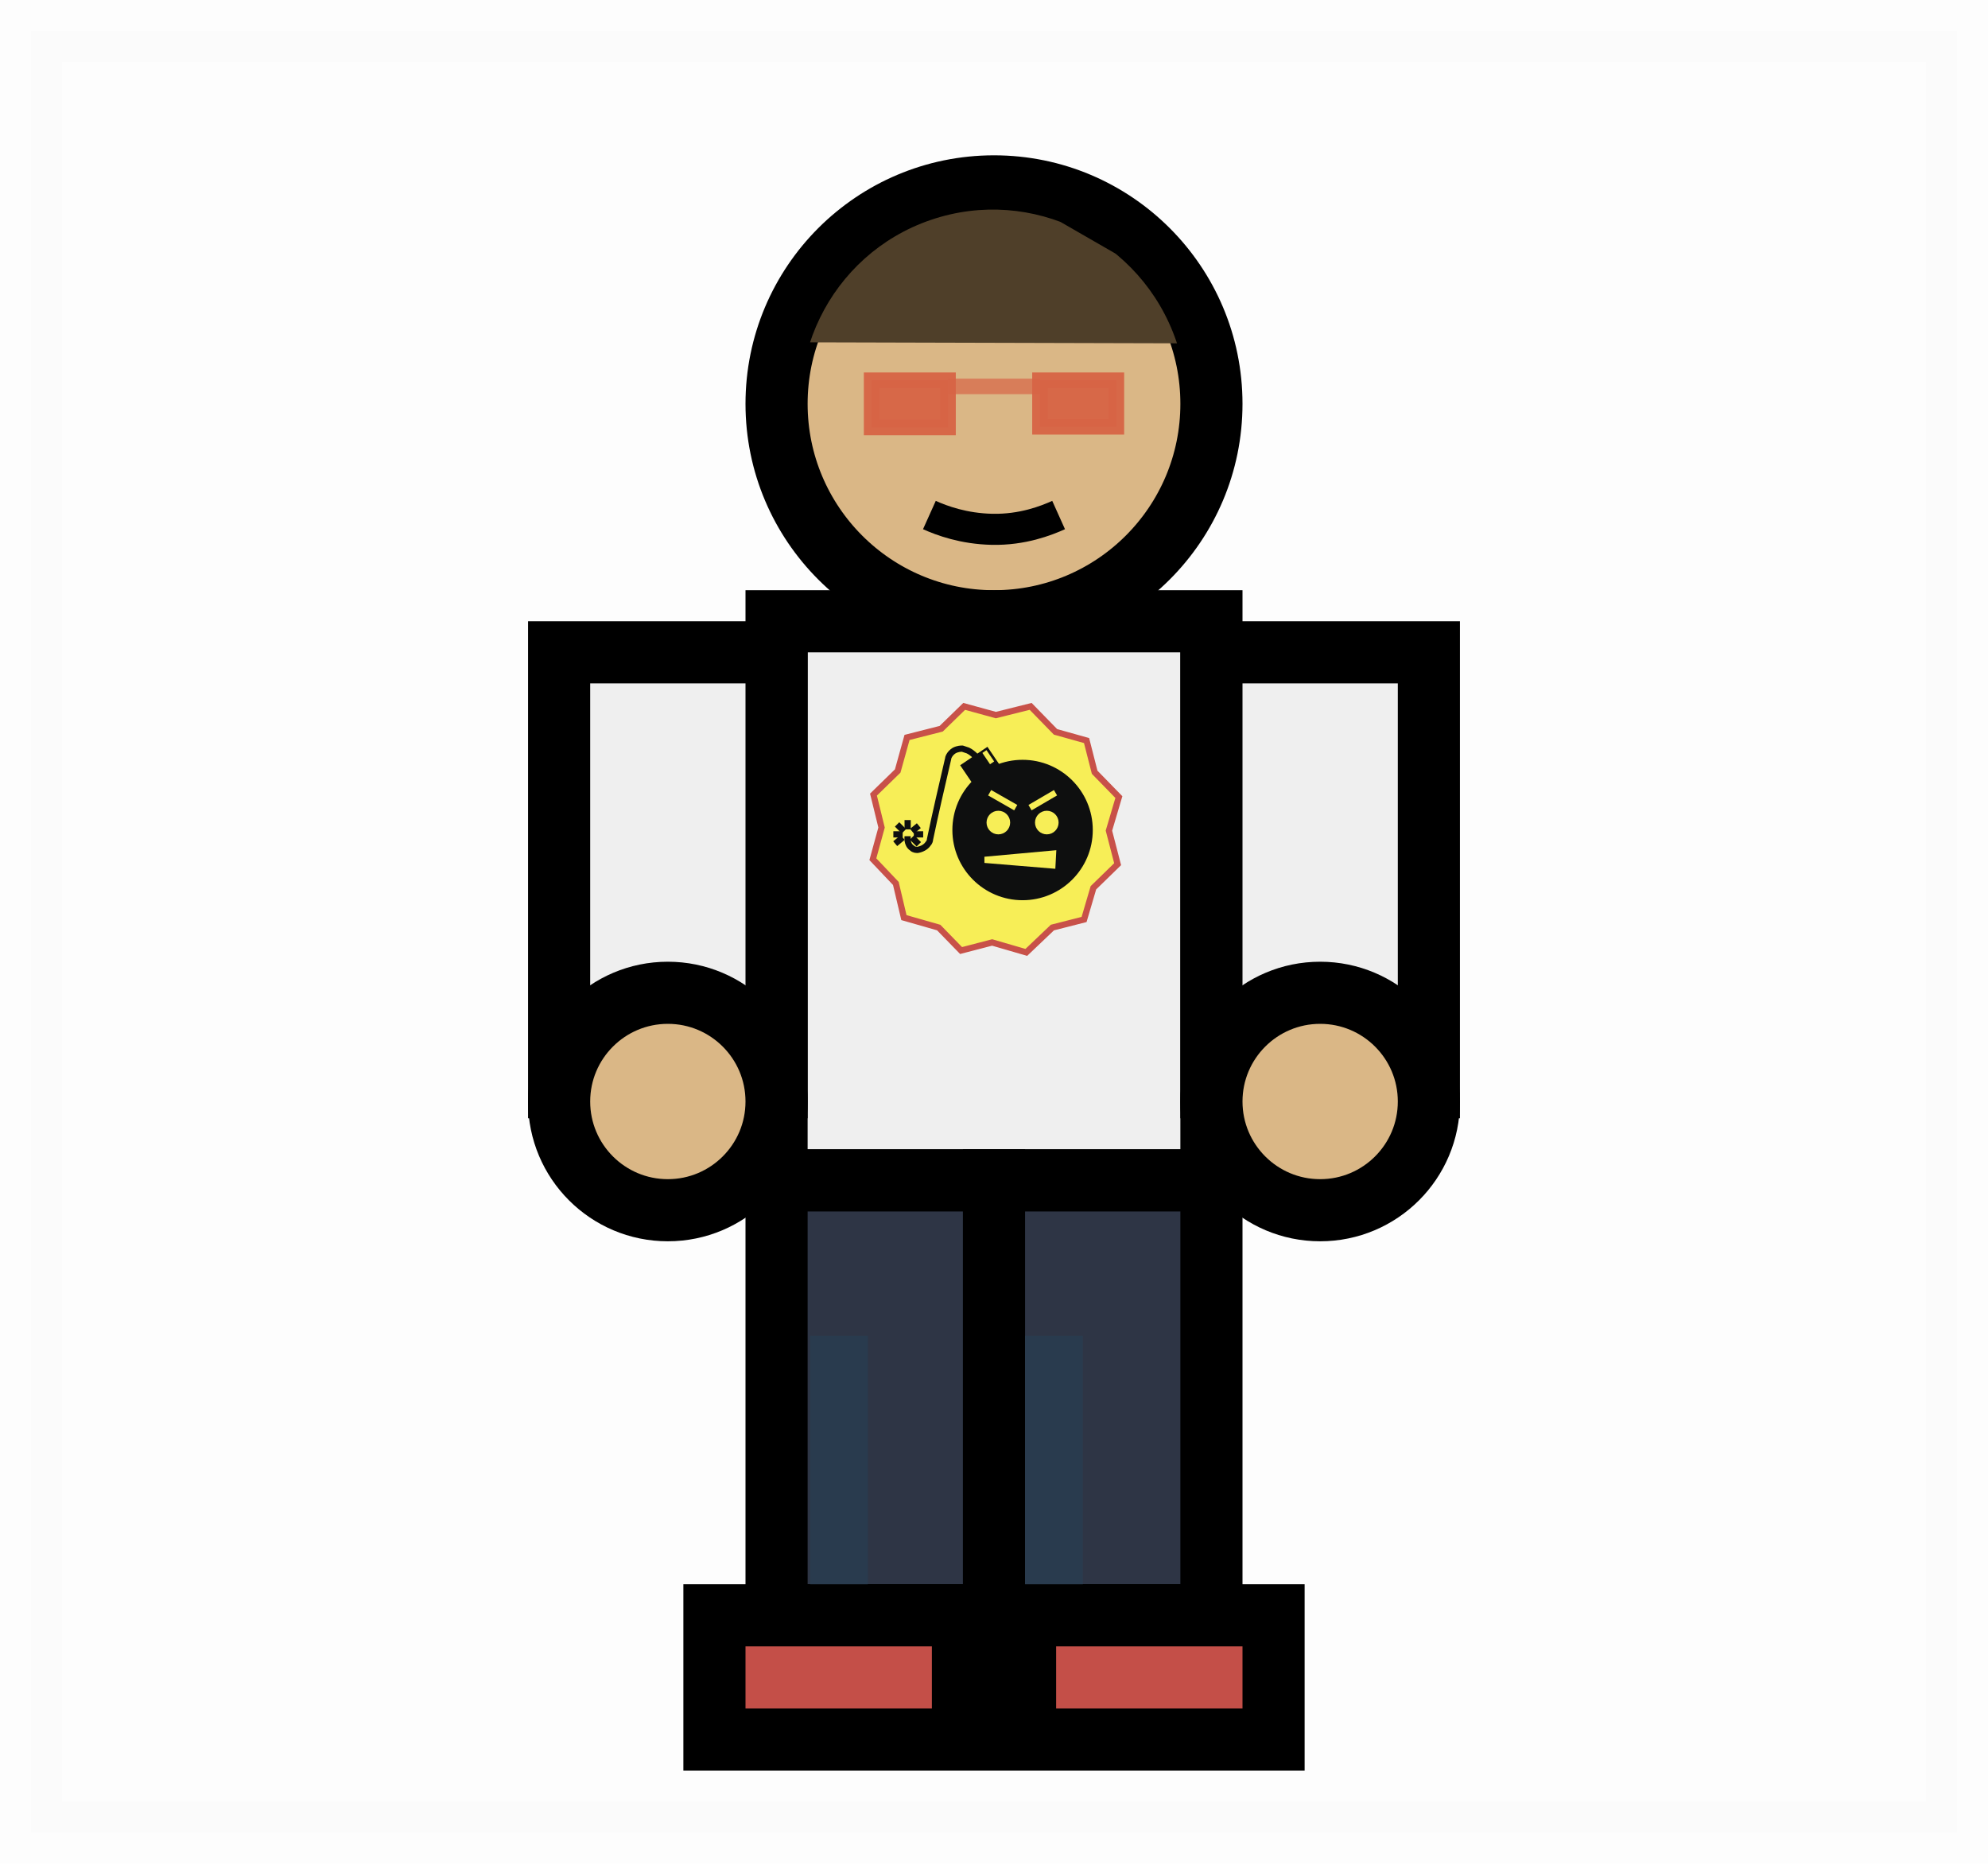 <?xml version="1.0" encoding="utf-8"?>
<!-- Generator: Adobe Illustrator 23.0.5, SVG Export Plug-In . SVG Version: 6.00 Build 0)  -->
<svg version="1.1" id="Слой_1" xmlns="http://www.w3.org/2000/svg" xmlns:xlink="http://www.w3.org/1999/xlink" x="0px" y="0px"
	 viewBox="0 0 32 30" style="enable-background:new 0 0 32 30;" xml:space="preserve">
<style type="text/css">
	.st0{opacity:0.01;stroke:#000000;stroke-miterlimit:10;}
	.st1{fill:#DAB786;stroke:#000000;stroke-miterlimit:10;}
	.st2{fill:#EFEFEF;stroke:#000000;stroke-miterlimit:10;}
	.st3{fill:#2E3545;stroke:#000000;stroke-miterlimit:10;}
	.st4{fill:#C44F48;stroke:#000000;stroke-miterlimit:10;}
	.st5{fill:none;stroke:#000000;stroke-width:0.5;stroke-miterlimit:10;}
	.st6{clip-path:url(#SVGID_2_);fill:#4F3F29;}
	.st7{fill:#293B4E;}
	.st8{fill:#F7EE57;stroke:#C85149;stroke-width:0.1;stroke-miterlimit:10;}
	.st9{fill:#0E0F0F;stroke:#0E0F0F;stroke-width:0.1;stroke-miterlimit:10;}
	.st10{fill:#F7EE57;stroke:#F7EE57;stroke-width:0.1;stroke-miterlimit:10;}
	.st11{fill:none;stroke:#F7EE57;stroke-width:0.1;stroke-miterlimit:10;}
	.st12{fill:#0E0F0F;}
	.st13{fill:#F7EE57;}
	.st14{fill:none;stroke:#0E0F0F;stroke-width:0.1;stroke-miterlimit:10;}
	.st15{opacity:0.95;fill:#D76446;stroke:#D76446;stroke-width:0.25;stroke-miterlimit:10;}
	.st16{opacity:0.7;fill:none;stroke:#D76446;stroke-width:0.25;stroke-miterlimit:10;}
</style>
<rect x="0.5" y="0.5" class="st0" width="31" height="29"/>
<circle class="st1" cx="16" cy="6.5" r="3.5"/>
<rect x="12.5" y="10" class="st2" width="7" height="9"/>
<rect x="9" y="10.5" class="st2" width="3.5" height="7"/>
<rect x="12.5" y="19" class="st3" width="3.5" height="7"/>
<rect x="19.5" y="10.5" class="st2" width="3.5" height="7"/>
<rect x="16" y="19" class="st3" width="3.5" height="7"/>
<circle class="st1" cx="10.75" cy="17.73" r="1.75"/>
<circle class="st1" cx="21.25" cy="17.73" r="1.75"/>
<rect x="11.5" y="26" class="st4" width="4" height="2"/>
<rect x="16.5" y="26" class="st4" width="4" height="2"/>
<path class="st5" d="M14.96,8.29c0.2,0.09,0.55,0.22,1.01,0.23c0.49,0.01,0.87-0.14,1.07-0.23"/>
<g>
	<g>
		<defs>
			<ellipse id="SVGID_1_" transform="matrix(0.946 -0.323 0.323 0.946 -1.242 5.52)" cx="16" cy="6.5" rx="3.11" ry="3.13"/>
		</defs>
		<clipPath id="SVGID_2_">
			<use xlink:href="#SVGID_1_"  style="overflow:visible;"/>
		</clipPath>
		<polygon class="st6" points="13.75,1.66 20.47,5.53 12.99,5.51 		"/>
	</g>
</g>
<rect x="13.04" y="21.5" class="st7" width="0.93" height="4"/>
<rect x="16.5" y="21.5" class="st7" width="0.93" height="4"/>
<g>
	<polygon class="st8" points="17.85,13.37 18.01,12.83 17.62,12.43 17.49,11.92 16.99,11.78 16.59,11.37 16.03,11.51 15.52,11.37 
		15.15,11.73 14.6,11.87 14.45,12.41 14.06,12.79 14.19,13.32 14.05,13.83 14.42,14.22 14.55,14.77 15.11,14.93 15.47,15.3 
		15.97,15.17 16.52,15.33 16.94,14.93 17.45,14.8 17.6,14.29 17.99,13.91 	"/>
	<g>
		<g>
			<circle class="st9" cx="16.46" cy="13.36" r="1.08"/>
			<g>
				<g>
					<circle class="st10" cx="16.07" cy="13.24" r="0.14"/>
					<line class="st11" x1="15.93" y1="12.76" x2="16.35" y2="13"/>
				</g>
				<g>
					<circle class="st10" cx="16.85" cy="13.24" r="0.14"/>
					<line class="st11" x1="16.99" y1="12.76" x2="16.58" y2="13"/>
				</g>
			</g>
			<polygon class="st10" points="15.85,13.84 16.95,13.74 16.94,13.93 			"/>
		</g>
		<g>
			<g>
				
					<rect x="15.52" y="12.13" transform="matrix(0.828 -0.56 0.56 0.828 -4.188 10.965)" class="st12" width="0.53" height="0.37"/>
				
					<rect x="15.88" y="12.07" transform="matrix(0.828 -0.56 0.56 0.828 -4.095 11.018)" class="st13" width="0.08" height="0.22"/>
			</g>
			<g>
				<path class="st14" d="M14.61,13.46c0,0.01-0.02,0.13,0.07,0.19c0.03,0.03,0.07,0.03,0.09,0.03c0.06-0.01,0.13-0.04,0.17-0.1
					c0.02-0.02,0.03-0.05,0.03-0.07c0.09-0.43,0.19-0.86,0.29-1.29c0-0.02,0.02-0.09,0.1-0.14c0.06-0.03,0.11-0.03,0.13-0.03
					c0.03,0.01,0.06,0.02,0.09,0.03c0.08,0.04,0.12,0.09,0.15,0.12"/>
				<line class="st14" x1="14.68" y1="13.38" x2="14.79" y2="13.29"/>
				<line class="st14" x1="14.55" y1="13.38" x2="14.44" y2="13.27"/>
				<line class="st14" x1="14.53" y1="13.48" x2="14.41" y2="13.58"/>
				<line class="st14" x1="14.61" y1="13.2" x2="14.61" y2="13.35"/>
				<line class="st14" x1="14.53" y1="13.43" x2="14.38" y2="13.43"/>
				<line class="st14" x1="14.79" y1="13.59" x2="14.68" y2="13.48"/>
				<line class="st14" x1="14.86" y1="13.43" x2="14.71" y2="13.43"/>
			</g>
		</g>
	</g>
</g>
<g>
	<rect x="14.03" y="6.12" class="st15" width="1.23" height="0.76"/>
	<line class="st16" x1="15.26" y1="6.22" x2="16.74" y2="6.22"/>
	<rect x="16.74" y="6.12" class="st15" width="1.23" height="0.75"/>
</g>
</svg>
